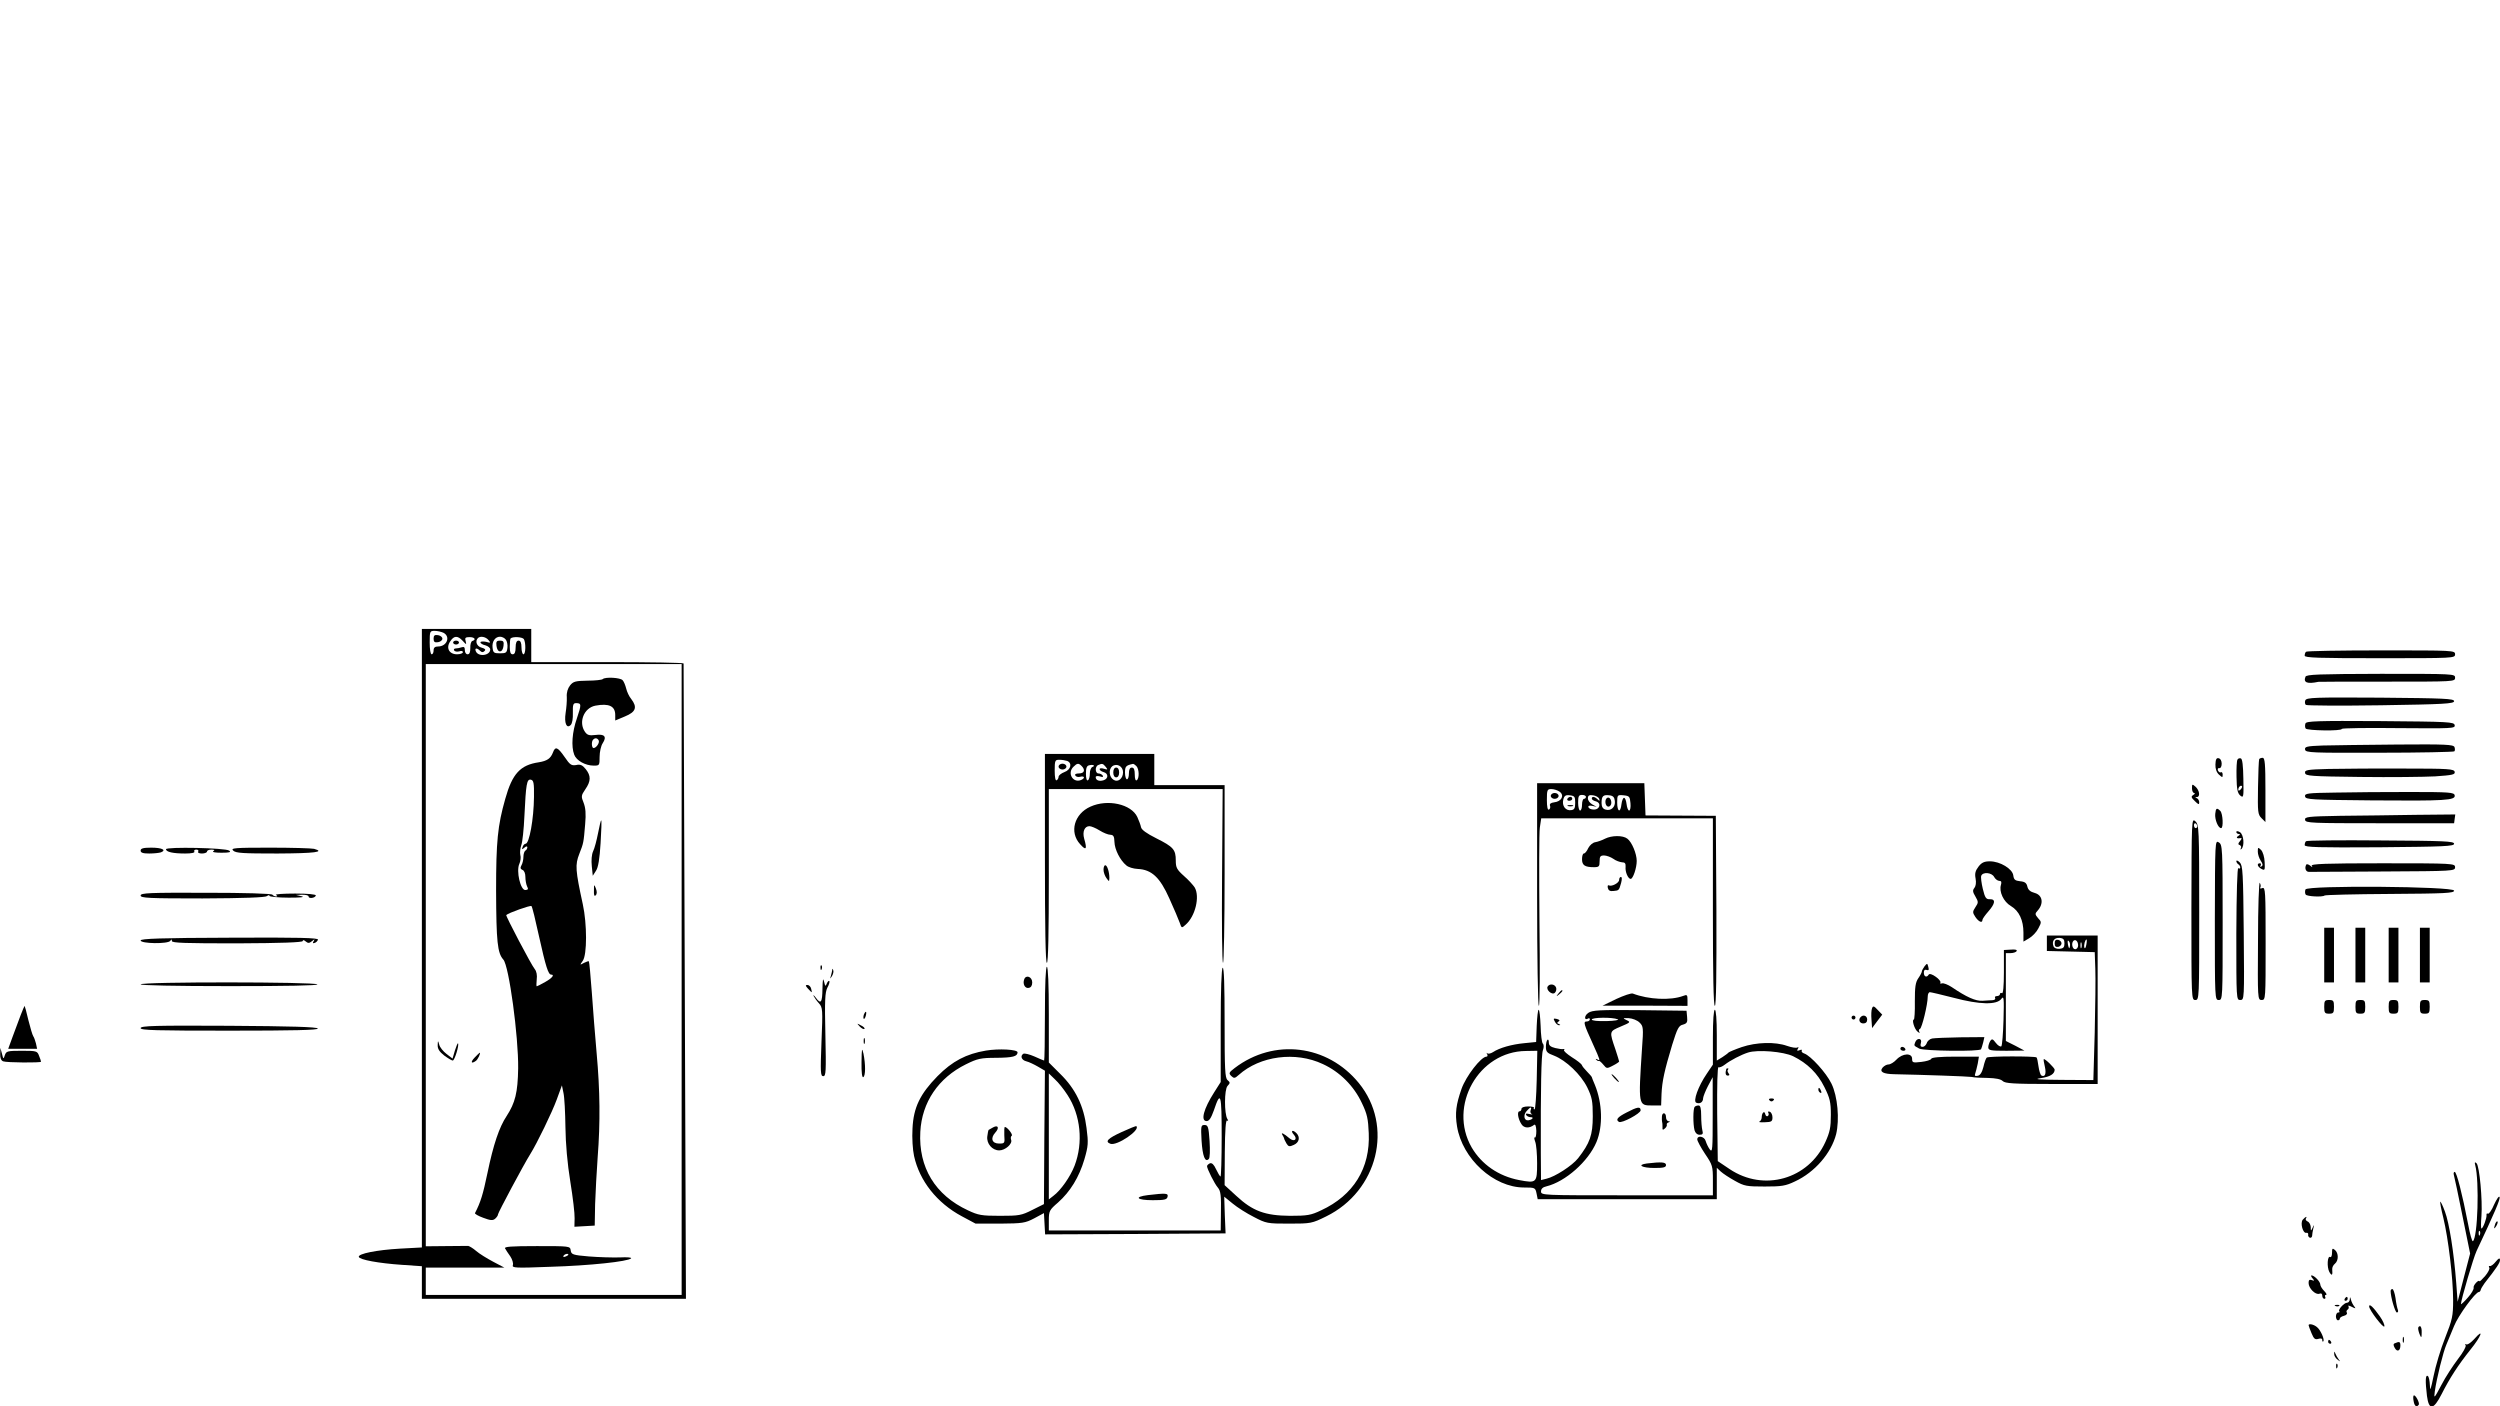 <?xml version="1.0" standalone="no"?>
<!DOCTYPE svg PUBLIC "-//W3C//DTD SVG 20010904//EN"
 "http://www.w3.org/TR/2001/REC-SVG-20010904/DTD/svg10.dtd">
<svg version="1.0" xmlns="http://www.w3.org/2000/svg"
 width="1280pt" height="720pt" viewBox="0 0 1280 720"
 preserveAspectRatio="xMidYMid meet">

<g transform="translate(0,720) scale(0.1,-0.1)"
fill="#000000" stroke="none">
<path d="M2160 2397 l0 -1584 -112 -6 c-121 -7 -214 -26 -211 -42 3 -15 103
-33 221 -41 l102 -7 0 -83 0 -84 676 0 676 0 -6 1623 c-3 892 -6 1625 -6 1630
0 4 -175 7 -390 7 l-390 0 0 85 0 85 -280 0 -280 0 0 -1583z m111 1563 c37
-20 17 -70 -28 -70 -16 0 -23 -6 -23 -20 0 -11 -4 -20 -10 -20 -6 0 -10 27
-10 60 0 58 1 60 26 60 14 0 34 -5 45 -10z m98 -41 c19 -21 20 -21 15 -1 -5
16 -1 20 20 20 26 0 36 -13 14 -20 -6 -2 -11 -18 -10 -36 0 -22 -4 -32 -14
-32 -8 0 -14 9 -14 21 0 15 -4 19 -16 15 -9 -3 -22 -6 -30 -6 -9 0 -12 -5 -9
-10 4 -6 15 -8 26 -5 11 4 19 2 19 -4 0 -6 -13 -11 -30 -11 -40 0 -58 32 -35
66 19 30 38 31 64 3z m132 4 c13 -15 11 -16 -13 -9 -16 3 -28 2 -28 -3 0 -5
11 -12 25 -15 14 -4 25 -13 25 -21 0 -32 -62 -40 -74 -9 -7 17 6 18 22 2 9 -9
15 -9 23 -1 7 7 3 12 -15 17 -25 6 -35 33 -19 49 12 12 40 7 54 -10z m88 3 c7
-8 11 -27 9 -43 -3 -25 -7 -28 -38 -28 -31 0 -35 3 -38 28 -4 32 13 57 38 57
10 0 23 -6 29 -14z m93 2 c11 -18 10 -78 -2 -78 -5 0 -10 16 -10 35 0 24 -5
35 -15 35 -10 0 -15 -11 -15 -35 0 -24 -5 -35 -15 -35 -11 0 -15 11 -15 38 0
21 2 41 4 43 11 11 60 8 68 -3z m808 -1743 l0 -1615 -655 0 -655 0 0 70 0 70
201 0 201 0 -57 30 c-32 17 -71 41 -87 55 -16 14 -35 25 -41 26 -7 0 -58 0
-114 -1 l-103 -1 0 1490 0 1491 655 0 655 0 0 -1615z"/>
<path d="M2220 3930 c0 -16 5 -21 23 -18 12 2 22 10 22 18 0 8 -10 16 -22 18
-18 3 -23 -2 -23 -18z"/>
<path d="M2320 3910 c0 -5 7 -10 15 -10 8 0 15 5 15 10 0 6 -7 10 -15 10 -8 0
-15 -4 -15 -10z"/>
<path d="M2542 3893 c2 -17 9 -28 18 -28 9 0 16 11 18 28 3 22 -1 27 -18 27
-17 0 -21 -5 -18 -27z"/>
<path d="M3086 3723 c-4 -4 -39 -8 -78 -8 -61 -1 -73 -4 -89 -24 -12 -15 -19
-37 -17 -60 1 -20 -2 -56 -6 -81 -8 -52 5 -83 26 -62 8 8 12 33 11 62 -1 42 2
50 16 50 28 0 29 -6 5 -77 -25 -72 -30 -145 -14 -187 11 -30 57 -56 100 -56
29 0 30 1 30 45 0 25 7 57 16 70 22 34 9 48 -37 42 -32 -4 -42 -1 -54 16 -34
49 -6 122 53 134 70 13 102 -2 102 -48 l0 -28 50 21 c56 23 64 47 32 89 -11
13 -22 37 -26 54 -4 16 -12 36 -18 42 -11 14 -90 18 -102 6z m-21 -313 c7 -12
-12 -40 -26 -40 -10 0 -12 34 -2 43 9 10 21 9 28 -3z"/>
<path d="M2831 3347 c-12 -31 -30 -43 -73 -50 -94 -14 -135 -58 -171 -187 -39
-137 -47 -218 -47 -469 1 -265 7 -320 37 -354 29 -31 78 -395 76 -557 -2 -124
-15 -176 -59 -244 -38 -57 -68 -146 -98 -291 -23 -110 -35 -150 -64 -206 -2
-4 17 -15 42 -24 37 -14 49 -15 61 -5 8 7 15 17 15 23 0 8 131 254 165 308 35
56 112 215 135 278 l27 74 8 -39 c5 -21 9 -100 10 -174 1 -86 10 -188 25 -280
13 -80 23 -164 22 -188 l-1 -43 52 3 52 3 2 110 c2 61 8 168 13 239 14 180 12
343 -5 531 -8 88 -19 230 -25 315 -6 85 -13 156 -15 158 -2 2 -13 -2 -25 -8
-22 -12 -22 -12 -6 11 22 31 22 188 0 289 -38 175 -40 202 -18 258 22 56 22
57 30 152 5 55 2 84 -8 110 -13 32 -13 37 9 69 29 42 29 69 2 103 -17 21 -28
26 -49 21 -24 -4 -32 1 -59 41 -36 52 -48 56 -60 23z m-97 -227 c-1 -113 -24
-240 -43 -240 -5 0 -12 -7 -15 -16 -5 -14 -4 -15 9 -4 9 8 15 8 15 2 0 -6 -4
-14 -10 -17 -5 -3 -10 -17 -10 -31 0 -14 -4 -34 -10 -44 -7 -13 -6 -19 5 -24
9 -3 15 -18 15 -36 0 -17 4 -39 9 -49 7 -13 5 -17 -9 -18 -25 -2 -48 97 -31
134 6 13 9 34 5 46 -3 13 0 35 5 50 6 15 13 82 16 149 8 165 12 190 33 186 14
-3 17 -16 16 -88z m26 -715 c34 -153 47 -195 62 -195 19 0 5 -18 -31 -38 -21
-12 -41 -22 -43 -22 -2 0 -2 16 0 35 3 22 -1 42 -10 53 -17 20 -150 273 -146
277 11 11 124 51 129 46 4 -3 21 -73 39 -156z"/>
<path d="M3062 2934 c-7 -36 -18 -78 -25 -92 -8 -17 -10 -47 -7 -77 l5 -49 16
25 c12 17 19 61 24 142 4 64 6 117 3 117 -2 0 -9 -30 -16 -66z"/>
<path d="M3041 2641 c-1 -24 2 -32 9 -25 7 7 7 19 1 35 -9 23 -10 22 -10 -10z"/>
<path d="M2241 1849 c-1 -19 9 -34 33 -53 19 -14 39 -26 44 -26 10 0 34 81 27
88 -2 2 -9 -15 -16 -37 l-12 -41 -31 24 c-17 13 -34 34 -37 47 -7 24 -7 24 -8
-2z"/>
<path d="M2430 1785 c-22 -23 -18 -34 6 -17 10 6 27 42 20 42 -1 0 -13 -11
-26 -25z"/>
<path d="M2586 808 c4 -7 16 -26 27 -41 10 -15 16 -35 13 -44 -6 -15 11 -16
191 -9 203 6 398 27 414 43 5 5 -19 7 -59 5 -37 -1 -107 1 -157 5 -83 7 -90
10 -93 31 -3 22 -5 22 -173 22 -133 0 -169 -3 -163 -12z m324 -32 c0 -2 -7 -7
-16 -10 -8 -3 -12 -2 -9 4 6 10 25 14 25 6z"/>
<path d="M11807 3863 c-4 -3 -7 -12 -7 -20 0 -11 71 -13 385 -13 378 0 385 0
385 20 0 20 -7 20 -378 20 -208 0 -382 -3 -385 -7z"/>
<path d="M11804 3735 c-12 -30 9 -38 66 -26 3 1 161 1 353 1 343 0 347 0 347
20 0 20 -4 20 -380 20 -318 -1 -382 -3 -386 -15z"/>
<path d="M11803 3614 c-3 -8 -2 -19 3 -23 5 -4 178 -5 384 -2 324 5 375 8 375
21 0 13 -50 15 -378 18 -336 2 -378 1 -384 -14z"/>
<path d="M11804 3496 c-3 -8 -3 -20 1 -26 7 -11 185 -14 185 -2 0 4 131 6 291
4 274 -2 290 -2 287 15 -3 17 -28 18 -381 21 -324 2 -378 0 -383 -12z"/>
<path d="M11892 3383 c-82 -3 -93 -6 -90 -21 3 -16 32 -17 381 -16 207 0 380
4 383 7 4 3 4 13 1 22 -6 13 -43 15 -294 13 -158 -1 -330 -4 -381 -5z"/>
<path d="M5350 2805 c0 -350 3 -535 10 -535 7 0 10 155 10 445 l0 445 445 0
445 0 -3 -445 c-2 -245 0 -445 5 -445 4 0 8 205 8 455 l0 455 -180 0 -180 0 0
80 0 80 -280 0 -280 0 0 -535z m114 499 c27 -11 19 -45 -14 -57 -16 -6 -30
-17 -30 -24 0 -6 -4 -15 -10 -18 -6 -4 -10 15 -10 49 0 53 2 56 24 56 13 0 31
-3 40 -6z m74 -26 c20 -20 14 -38 -14 -38 -15 0 -23 -4 -18 -11 3 -6 15 -9 25
-6 23 6 26 -8 3 -17 -41 -16 -71 36 -38 68 19 19 26 20 42 4z m55 -5 c-7 -3
-13 -18 -13 -33 0 -16 -4 -32 -10 -35 -6 -4 -10 10 -10 34 0 29 4 41 18 43 20
5 32 -3 15 -9z m68 1 c12 -15 11 -16 -9 -10 -12 4 -22 3 -22 -2 0 -5 9 -12 20
-15 26 -7 26 -34 0 -42 -22 -7 -40 0 -40 16 0 6 9 7 21 4 15 -5 19 -4 15 4 -4
6 -14 11 -22 11 -17 0 -19 36 -1 43 20 9 24 8 38 -9z m89 -28 c0 -32 -26 -53
-48 -39 -24 14 -27 54 -7 70 24 17 55 -1 55 -31z m68 32 c15 -15 16 -64 2 -73
-6 -4 -10 8 -10 29 0 25 -4 36 -15 36 -10 0 -15 -10 -15 -30 0 -16 -4 -30 -10
-30 -5 0 -10 15 -10 34 0 32 4 37 41 45 3 0 10 -4 17 -11z"/>
<path d="M5420 3275 c0 -8 9 -15 20 -15 11 0 20 7 20 15 0 8 -9 15 -20 15 -11
0 -20 -7 -20 -15z"/>
<path d="M5700 3245 c0 -16 6 -25 15 -25 9 0 15 9 15 25 0 16 -6 25 -15 25 -9
0 -15 -9 -15 -25z"/>
<path d="M11343 3286 c-1 -22 6 -41 18 -52 18 -16 19 -16 19 0 0 9 -4 15 -9
12 -5 -3 -11 1 -15 9 -3 8 0 14 7 12 7 -1 12 9 12 23 0 14 -6 26 -16 28 -11 2
-15 -6 -16 -32z"/>
<path d="M11456 3311 c-4 -5 -6 -46 -5 -89 1 -62 5 -83 19 -95 17 -14 18 -9
16 86 -1 66 -5 102 -13 104 -6 2 -14 0 -17 -6z m16 -153 c-7 -7 -12 -8 -12 -2
0 14 12 26 19 19 2 -3 -1 -11 -7 -17z"/>
<path d="M11567 3313 c-2 -5 -5 -70 -6 -145 -2 -126 -1 -138 18 -157 l20 -20
0 164 c0 134 -3 165 -14 165 -8 0 -16 -3 -18 -7z"/>
<path d="M11922 3263 c-110 -3 -123 -5 -120 -21 3 -15 28 -17 283 -20 154 -2
326 0 383 3 88 6 103 9 100 23 -3 15 -30 17 -263 17 -143 1 -315 -1 -383 -2z"/>
<path d="M7870 2620 c0 -322 4 -570 9 -570 5 0 6 186 3 433 -2 239 -2 455 2
480 l7 47 440 0 439 0 0 -480 c0 -316 3 -480 10 -480 7 0 9 164 8 487 l-3 486
-180 1 -180 1 -3 83 -3 82 -274 0 -275 0 0 -570z m116 526 c25 -19 9 -50 -29
-54 -17 -2 -24 -8 -21 -17 3 -7 1 -16 -5 -20 -7 -4 -11 13 -11 49 0 52 2 56
23 56 13 0 32 -6 43 -14z m79 -56 c0 -28 -4 -36 -21 -38 -28 -4 -48 22 -40 54
5 20 12 25 34 22 24 -3 27 -7 27 -38z m55 30 c0 -5 -4 -10 -10 -10 -5 0 -10
-13 -10 -30 0 -16 -4 -30 -10 -30 -5 0 -10 18 -10 40 0 33 3 40 20 40 11 0 20
-4 20 -10z m68 -10 c4 -12 2 -13 -9 -2 -15 14 -29 16 -29 3 0 -5 9 -11 21 -14
29 -8 21 -42 -10 -42 -14 0 -26 5 -28 12 -3 7 4 10 19 7 l23 -5 -22 12 c-13 7
-23 21 -23 31 0 15 6 19 27 16 14 -2 28 -10 31 -18z m80 -11 c4 -31 -20 -53
-48 -44 -14 4 -20 15 -20 34 0 35 8 43 40 39 19 -2 26 -10 28 -29z m80 -11 c2
-21 -1 -38 -7 -38 -5 0 -11 15 -13 33 -2 17 -7 32 -13 32 -5 0 -11 -15 -13
-32 -5 -47 -22 -41 -22 8 0 39 1 40 33 37 29 -3 32 -6 35 -40z"/>
<path d="M7940 3125 c0 -8 9 -15 20 -15 11 0 20 7 20 15 0 8 -9 15 -20 15 -11
0 -20 -7 -20 -15z"/>
<path d="M8025 3110 c-3 -5 1 -10 9 -10 9 0 16 5 16 10 0 6 -4 10 -9 10 -6 0
-13 -4 -16 -10z"/>
<path d="M8028 3073 c6 -2 18 -2 25 0 6 3 1 5 -13 5 -14 0 -19 -2 -12 -5z"/>
<path d="M8226 3113 c-12 -12 -6 -43 9 -43 8 0 15 9 15 19 0 21 -13 34 -24 24z"/>
<path d="M11223 3164 c0 -13 5 -24 11 -24 6 0 4 -5 -4 -10 -13 -8 -12 -13 8
-32 18 -18 22 -19 22 -6 0 9 -6 19 -12 21 -10 4 -10 6 0 6 18 1 14 34 -7 53
-17 15 -18 14 -18 -8z"/>
<path d="M11957 3142 c-144 -2 -158 -4 -155 -20 3 -16 31 -17 343 -20 375 -3
428 0 423 26 -3 15 -26 17 -228 17 -124 0 -296 -1 -383 -3z"/>
<path d="M5583 3070 c-83 -37 -109 -131 -53 -192 31 -35 37 -27 21 28 -10 36
2 64 27 64 9 0 33 -10 52 -22 19 -12 44 -22 55 -22 16 -1 20 -8 21 -37 1 -38
29 -94 61 -120 10 -9 36 -17 58 -18 71 -3 114 -43 162 -151 24 -52 47 -108 53
-124 10 -29 10 -29 31 -10 49 43 73 143 46 190 -7 11 -31 38 -54 58 -38 34
-43 44 -43 80 0 56 -12 70 -100 114 -50 25 -76 44 -78 57 -2 11 -11 34 -19 52
-31 66 -152 93 -240 53z"/>
<path d="M11342 3033 c-3 -29 15 -73 30 -73 13 0 9 75 -4 88 -18 18 -23 15
-26 -15z"/>
<path d="M11982 3023 c-167 -3 -183 -5 -180 -21 3 -16 31 -17 383 -17 l380 0
3 23 3 22 -203 -2 c-112 -2 -285 -4 -386 -5z"/>
<path d="M11220 2546 c0 -461 0 -466 20 -466 20 0 20 5 20 448 0 433 -1 450
-20 467 -19 17 -19 14 -20 -449z m30 423 c0 -5 -4 -9 -8 -9 -5 0 -9 7 -9 15 0
8 4 12 9 9 4 -3 8 -9 8 -15z"/>
<path d="M11450 2940 c0 -5 6 -10 13 -10 8 0 7 -4 -3 -10 -14 -9 -7 -15 14
-11 5 1 3 -6 -5 -15 -11 -13 -11 -18 -1 -21 6 -3 9 -10 5 -16 -3 -7 -2 -8 3
-4 17 16 12 73 -7 86 -12 7 -19 7 -19 1z"/>
<path d="M8218 2906 c-15 -8 -38 -16 -50 -18 -13 -2 -28 -15 -36 -30 -7 -16
-17 -28 -23 -28 -5 0 -9 -13 -9 -29 0 -31 14 -41 61 -41 26 0 29 4 29 30 0 25
4 30 23 30 12 0 34 -8 47 -17 13 -10 34 -17 45 -18 15 0 19 -6 18 -23 -3 -26
13 -62 26 -62 12 0 31 56 31 92 0 37 -25 97 -48 114 -23 18 -80 17 -114 0z"/>
<path d="M11340 2490 c0 -405 0 -410 20 -410 20 0 20 5 20 398 0 384 -1 398
-20 409 -19 12 -19 7 -20 -397z"/>
<path d="M11807 2893 c-4 -3 -7 -12 -7 -20 0 -11 67 -13 383 -11 332 3 382 5
382 18 0 13 -50 15 -376 17 -207 2 -379 0 -382 -4z"/>
<path d="M720 2845 c0 -11 12 -15 44 -15 24 0 51 3 60 6 30 12 5 24 -50 24
-41 0 -54 -4 -54 -15z"/>
<path d="M850 2852 c0 -14 36 -22 98 -22 33 0 51 4 47 10 -3 6 1 10 10 10 9 0
13 -4 10 -10 -4 -6 5 -10 19 -10 14 0 26 5 26 10 0 6 10 10 23 10 15 0 18 -3
9 -8 -7 -5 10 -8 42 -8 42 0 51 3 39 11 -18 14 -323 20 -323 7z"/>
<path d="M1194 2845 c13 -13 49 -15 226 -15 193 1 246 8 188 24 -13 3 -114 6
-226 6 -183 0 -202 -2 -188 -15z"/>
<path d="M11560 2839 c0 -13 7 -34 15 -46 11 -16 12 -24 4 -29 -8 -4 -9 -3 -5
4 4 7 2 12 -3 12 -18 0 -13 -18 8 -29 17 -9 18 -6 16 35 -1 26 -9 52 -18 62
-16 15 -17 15 -17 -9z"/>
<path d="M11450 2791 c0 -5 5 -13 10 -16 6 -3 10 -11 10 -16 0 -6 -4 -8 -10
-4 -5 3 -9 -122 -10 -335 0 -337 0 -340 20 -340 21 0 21 2 18 343 -3 311 -5
345 -20 361 -10 10 -18 13 -18 7z"/>
<path d="M10130 2763 c-16 -21 -20 -35 -15 -61 4 -21 1 -39 -6 -48 -10 -12 -9
-21 5 -44 16 -28 16 -31 0 -55 -15 -23 -15 -27 0 -50 17 -25 36 -33 36 -15 0
5 14 25 30 43 36 41 39 64 8 63 -19 -1 -25 7 -36 53 -7 29 -11 60 -8 67 8 21
54 17 66 -6 6 -11 18 -20 26 -20 11 0 13 -6 9 -20 -11 -35 13 -87 51 -109 42
-25 64 -73 64 -136 l0 -46 29 17 c17 10 38 32 47 50 17 32 17 34 -1 53 -16 19
-17 23 -2 39 32 36 25 79 -15 90 -23 6 -34 16 -38 33 -4 18 -13 25 -37 27 -26
3 -32 8 -35 30 -4 33 -67 72 -120 72 -28 0 -42 -6 -58 -27z"/>
<path d="M11808 2773 c-10 -18 -2 -38 15 -37 9 0 181 1 382 2 357 2 365 2 365
22 0 19 -8 20 -371 20 -292 0 -369 -3 -363 -13 6 -9 4 -9 -8 1 -9 7 -18 9 -20
5z"/>
<path d="M5650 2747 c0 -13 7 -32 15 -43 14 -19 14 -19 15 1 0 30 -11 65 -21
65 -5 0 -9 -10 -9 -23z"/>
<path d="M8290 2695 c0 -16 -39 -36 -53 -28 -5 3 -7 -3 -5 -13 3 -13 11 -18
28 -16 29 3 29 2 40 41 5 19 5 31 -1 31 -5 0 -9 -7 -9 -15z"/>
<path d="M11561 2387 c-2 -303 -2 -307 19 -307 20 0 20 5 20 290 0 266 -1 289
-17 283 -9 -4 -14 -2 -10 3 3 6 2 16 -3 24 -4 7 -9 -124 -9 -293z"/>
<path d="M11804 2646 c-3 -8 -3 -20 1 -26 6 -10 87 -14 97 -5 3 3 153 7 334 8
285 2 329 4 329 17 0 22 -753 28 -761 6z"/>
<path d="M720 2615 c0 -13 40 -15 317 -15 211 1 321 5 330 12 7 6 13 6 13 1 0
-4 44 -9 98 -9 58 0 85 2 67 7 l-30 7 33 1 c17 0 32 -3 32 -9 0 -13 34 -8 37
5 2 6 -40 10 -106 10 -60 0 -104 -3 -98 -7 9 -6 9 -8 0 -8 -6 0 -14 4 -18 9
-3 6 -144 10 -340 10 -293 1 -335 -1 -335 -14z"/>
<path d="M11900 2310 l0 -140 25 0 25 0 0 140 0 140 -25 0 -25 0 0 -140z"/>
<path d="M12060 2310 l0 -140 25 0 25 0 0 140 0 140 -25 0 -25 0 0 -140z"/>
<path d="M12230 2310 l0 -140 25 0 25 0 0 140 0 140 -25 0 -25 0 0 -140z"/>
<path d="M12390 2310 l0 -140 25 0 25 0 0 140 0 140 -25 0 -25 0 0 -140z"/>
<path d="M10480 2370 l0 -39 123 -3 122 -3 3 -85 c2 -47 0 -194 -3 -327 l-7
-243 -162 1 c-120 1 -147 3 -107 9 48 7 70 21 71 43 0 9 -51 59 -56 54 -2 -1
1 -19 6 -40 8 -36 0 -54 -19 -43 -4 3 -11 24 -14 47 -3 22 -7 43 -10 45 -7 7
-248 7 -255 -1 -4 -3 -12 -25 -17 -48 -7 -28 -17 -43 -29 -45 -14 -3 -17 0
-13 11 3 9 9 32 13 51 l6 36 -120 0 c-79 0 -122 -4 -124 -11 -2 -6 -25 -13
-51 -16 -43 -5 -47 -4 -47 16 0 31 -49 29 -80 -4 -13 -14 -31 -25 -41 -25 -9
0 -22 -7 -30 -16 -18 -22 3 -33 61 -34 144 -3 378 -11 395 -14 11 -3 48 -5 82
-5 41 -1 67 -6 77 -16 12 -12 54 -15 250 -15 l236 0 0 380 0 380 -130 0 -130
0 0 -40z m90 0 c0 -20 -5 -26 -25 -28 -15 -1 -28 4 -31 13 -10 26 4 45 31 43
20 -2 25 -8 25 -28z m28 -16 c-3 -14 -5 -12 -10 9 -3 19 -2 25 4 19 6 -6 8
-18 6 -28z m42 5 c0 -10 -7 -19 -15 -19 -15 0 -21 31 -9 43 11 10 24 -3 24
-24z m42 4 c-3 -16 -7 -22 -10 -15 -4 13 4 42 11 42 2 0 2 -12 -1 -27z m-25
-15 c-3 -7 -5 -2 -5 12 0 14 2 19 5 13 2 -7 2 -19 0 -25z"/>
<path d="M10520 2370 c0 -15 5 -20 18 -18 9 2 17 10 17 18 0 8 -8 16 -17 18
-13 2 -18 -3 -18 -18z"/>
<path d="M720 2385 c0 -17 141 -19 152 -2 6 9 8 9 8 -1 0 -10 69 -12 335 -12
226 1 335 5 335 12 0 6 6 6 15 -2 12 -10 18 -10 32 1 14 12 16 12 9 0 -6 -9
-5 -12 4 -9 8 2 16 10 18 17 3 9 -93 12 -452 10 -349 -1 -456 -5 -456 -14z"/>
<path d="M10260 2222 c0 -73 -4 -111 -10 -107 -5 3 -10 1 -10 -4 0 -6 -7 -11
-16 -11 -8 0 -12 -4 -9 -10 3 -5 -2 -10 -12 -11 -10 0 -34 -2 -53 -3 -35 -2
-82 19 -157 70 -20 13 -43 22 -50 19 -8 -2 -12 -1 -8 4 3 5 -8 19 -24 30 -18
13 -32 17 -36 11 -10 -17 -25 -11 -25 10 0 13 5 17 14 14 11 -4 13 0 9 15 -5
20 -6 20 -19 4 -7 -10 -14 -22 -14 -26 0 -5 -8 -21 -18 -35 -15 -22 -18 -45
-18 -119 1 -51 -2 -93 -5 -93 -12 0 3 -50 19 -62 10 -8 13 -9 9 -1 -4 6 -3 13
3 15 10 3 40 125 40 166 0 12 5 22 11 22 5 0 61 -13 123 -29 132 -35 220 -37
243 -5 13 17 14 4 11 -108 -2 -69 -7 -130 -11 -135 -5 -4 -17 3 -28 17 -16 21
-20 23 -29 10 -5 -8 -10 -23 -10 -32 0 -16 11 -18 93 -18 l92 1 -47 25 -48 24
0 225 0 225 24 0 c14 0 28 5 31 10 4 7 -6 10 -29 8 l-36 -2 0 -114z"/>
<path d="M4201 2244 c0 -11 3 -14 6 -6 3 7 2 16 -1 19 -3 4 -6 -2 -5 -13z"/>
<path d="M5350 2010 c0 -132 -2 -240 -4 -240 -2 0 -24 9 -50 21 -25 11 -51 17
-56 14 -18 -11 -10 -33 15 -39 13 -3 40 -16 59 -27 l36 -21 -3 -341 -2 -342
-60 -30 c-55 -28 -68 -30 -165 -30 -94 0 -111 3 -164 28 -168 78 -254 220
-244 402 8 151 92 276 234 346 59 29 75 33 157 33 83 1 106 7 107 28 0 15 -96
20 -162 9 -101 -17 -172 -54 -248 -131 -89 -91 -123 -160 -128 -268 -3 -48 1
-109 8 -141 28 -127 117 -240 244 -308 l71 -38 125 0 c116 1 129 3 175 27 l50
27 3 -55 3 -54 462 2 462 3 -4 94 -3 94 43 -35 c24 -20 73 -51 109 -69 63 -33
69 -34 180 -34 112 0 117 1 190 37 265 130 347 463 167 683 -161 197 -434 230
-635 77 -30 -23 -32 -27 -18 -41 14 -13 18 -13 38 5 109 98 291 122 431 56 87
-40 159 -112 200 -200 27 -56 32 -81 35 -154 8 -179 -78 -318 -244 -395 -52
-25 -71 -28 -159 -28 -128 1 -191 24 -275 102 l-60 55 1 169 c1 115 5 167 12
162 6 -4 7 -1 1 8 -16 26 -16 151 1 169 14 15 14 18 0 30 -13 11 -15 54 -15
297 0 187 -3 282 -10 278 -6 -4 -10 -113 -10 -295 l0 -290 -33 -52 c-55 -86
-71 -148 -39 -148 13 0 23 16 37 55 35 104 40 87 40 -135 0 -114 -3 -206 -6
-204 -4 2 -14 19 -23 38 -11 24 -21 33 -31 30 -8 -4 -15 -10 -15 -15 0 -13 39
-91 55 -109 15 -18 18 -38 16 -142 l-1 -78 -440 0 -440 0 0 51 c0 49 3 54 47
92 63 56 108 130 135 221 20 69 21 84 11 161 -14 112 -56 200 -135 277 l-58
58 0 245 c0 157 -4 245 -10 245 -6 0 -10 -87 -10 -240z m116 -417 c67 -103 81
-243 36 -361 -22 -57 -71 -127 -109 -155 l-23 -18 0 322 0 323 31 -30 c18 -16
47 -53 65 -81z"/>
<path d="M4261 2233 c-1 -6 -4 -20 -7 -30 -5 -17 -5 -17 6 0 6 10 9 23 6 30
-3 9 -5 9 -5 0z"/>
<path d="M4211 2138 c-1 -72 -8 -82 -35 -45 -9 12 -14 15 -10 7 4 -8 16 -25
27 -37 19 -21 20 -31 13 -198 -6 -156 -5 -175 9 -175 14 0 15 23 11 212 -4
176 -2 216 10 241 9 16 13 31 10 34 -3 3 -9 -3 -13 -13 -6 -16 -8 -15 -14 11
-5 21 -7 10 -8 -37z"/>
<path d="M5244 2186 c-9 -24 4 -48 23 -44 12 2 18 12 18 28 0 29 -32 41 -41
16z"/>
<path d="M720 2160 c0 -5 174 -9 455 -9 295 0 454 3 450 9 -8 13 -905 14 -905
0z"/>
<path d="M4137 2138 c9 -10 17 -18 19 -18 1 0 0 8 -3 18 -2 10 -11 19 -19 19
-11 0 -11 -4 3 -19z"/>
<path d="M7924 2149 c-10 -17 23 -46 37 -32 7 7 9 19 6 27 -7 18 -33 21 -43 5z"/>
<path d="M7979 2113 c-13 -16 -12 -17 4 -4 16 13 21 21 13 21 -2 0 -10 -8 -17
-17z"/>
<path d="M8275 2085 l-70 -34 218 0 217 -1 0 30 c0 26 -2 29 -22 21 -64 -24
-177 -19 -258 12 -8 3 -46 -10 -85 -28z"/>
<path d="M11900 2045 c0 -31 3 -35 25 -35 22 0 25 4 25 35 0 31 -3 35 -25 35
-22 0 -25 -4 -25 -35z"/>
<path d="M12060 2045 c0 -31 3 -35 25 -35 22 0 25 4 25 35 0 31 -3 35 -25 35
-22 0 -25 -4 -25 -35z"/>
<path d="M12230 2045 c0 -31 3 -35 25 -35 22 0 25 4 25 35 0 31 -3 35 -25 35
-22 0 -25 -4 -25 -35z"/>
<path d="M12390 2045 c0 -31 3 -35 25 -35 22 0 25 4 25 35 0 31 -3 35 -25 35
-22 0 -25 -4 -25 -35z"/>
<path d="M106 2003 c-10 -27 -28 -76 -41 -110 l-23 -63 74 0 74 0 -6 28 c-4
15 -10 32 -14 37 -4 6 -15 43 -25 83 -9 39 -18 72 -19 72 -1 0 -10 -21 -20
-47z"/>
<path d="M9585 2038 c-4 -9 -5 -35 -3 -59 l3 -43 26 35 26 34 -23 24 c-19 21
-24 22 -29 9z"/>
<path d="M7868 1948 l-3 -83 -60 -6 c-65 -6 -128 -24 -161 -46 -11 -7 -24 -10
-29 -6 -4 5 -5 2 -1 -4 4 -7 2 -13 -3 -13 -28 0 -105 -100 -128 -165 -28 -80
-34 -124 -23 -192 27 -166 188 -313 343 -313 56 0 58 -1 64 -30 l6 -30 458 0
459 0 0 80 0 81 20 -19 c12 -11 44 -32 73 -48 48 -27 60 -29 152 -29 87 0 107
3 155 26 102 47 186 145 211 242 18 75 8 194 -24 259 -27 56 -107 143 -139
154 -10 3 -16 10 -13 15 3 5 -2 6 -11 2 -13 -5 -15 -3 -9 7 5 8 4 11 -2 7 -6
-4 -30 0 -53 8 -61 22 -158 19 -232 -6 -35 -12 -65 -25 -68 -28 -3 -4 -17 -14
-32 -24 l-28 -17 0 130 c0 80 -4 130 -10 130 -6 0 -10 -54 -10 -141 l0 -140
-31 -46 c-44 -64 -72 -142 -54 -149 19 -8 35 3 35 24 1 9 12 37 25 62 l24 45
0 -195 c0 -176 -1 -193 -15 -175 -8 11 -17 30 -21 43 -6 24 -43 31 -43 8 0 -7
18 -41 40 -74 38 -56 40 -63 40 -136 l0 -76 -440 0 c-432 0 -440 0 -440 20 0
13 9 22 28 26 97 24 214 127 256 227 34 82 30 199 -8 292 -9 20 -15 37 -16 40
0 2 -11 15 -24 28 -13 13 -25 28 -27 34 -2 6 -25 24 -51 40 -26 17 -44 33 -40
37 4 4 2 6 -3 5 -6 -2 -25 1 -42 5 -24 6 -33 13 -33 28 0 12 -3 18 -7 14 -5
-4 -8 -21 -8 -36 0 -25 6 -32 42 -45 61 -24 137 -96 170 -163 24 -50 28 -69
28 -147 0 -97 -15 -138 -75 -215 -30 -38 -118 -95 -162 -105 l-28 -7 -1 138
c-1 328 2 506 11 528 5 14 5 27 -1 33 -5 5 -10 46 -11 91 -2 45 -6 82 -10 82
-4 0 -8 -37 -10 -82z m0 -278 c-2 -82 -7 -150 -11 -150 -5 0 -6 4 -3 8 2 4
-11 7 -30 7 -20 0 -34 -5 -34 -12 0 -7 -5 -13 -10 -13 -14 0 -8 -39 10 -66 13
-21 41 -22 65 -3 6 4 10 -7 11 -31 0 -22 -3 -37 -8 -34 -4 3 -3 -7 2 -21 6
-15 10 -64 10 -111 0 -100 -3 -103 -92 -86 -105 20 -192 80 -243 167 -122 212
35 492 278 494 l58 1 -3 -150z m1313 122 c73 -36 125 -87 160 -158 28 -56 33
-77 33 -142 0 -64 -5 -88 -28 -139 -87 -191 -315 -256 -490 -139 l-61 41 -3
243 c-1 143 1 241 7 238 5 -3 19 3 32 13 28 22 84 51 119 62 49 16 182 5 231
-19z m-1344 -276 c-3 -8 -1 -17 6 -20 7 -3 1 -3 -12 0 -16 4 -21 3 -17 -5 4
-6 14 -11 23 -11 19 0 9 -13 -12 -16 -22 -3 -27 27 -9 47 20 23 28 24 21 5z"/>
<path d="M8839 1728 c-7 -23 -4 -35 7 -35 9 0 11 4 4 12 -5 7 -7 15 -3 18 3 4
3 7 0 7 -4 0 -7 -1 -8 -2z"/>
<path d="M9310 1621 c0 -6 4 -13 10 -16 6 -3 7 1 4 9 -7 18 -14 21 -14 7z"/>
<path d="M9060 1566 c7 -7 13 -7 20 0 6 6 3 10 -10 10 -13 0 -16 -4 -10 -10z"/>
<path d="M9028 1504 c-5 -4 -8 -15 -8 -25 0 -9 -6 -19 -12 -22 -7 -2 5 -4 27
-3 35 1 40 4 40 25 0 13 -6 26 -14 29 -8 3 -11 0 -7 -6 3 -6 2 -13 -3 -16 -5
-4 -11 1 -13 10 -2 9 -6 12 -10 8z"/>
<path d="M8132 2014 c-21 -14 -22 -41 -1 -29 5 4 9 1 9 -4 0 -6 -7 -11 -16
-11 -19 0 -15 -13 32 -116 38 -84 39 -88 22 -78 -8 4 -10 3 -5 -2 5 -5 11 -8
13 -6 3 2 13 -7 23 -19 17 -21 18 -21 49 -5 18 9 32 19 32 21 0 3 -9 31 -19
62 -32 93 -32 92 27 117 50 21 52 23 30 33 -21 10 -20 11 11 10 19 -1 44 -11
55 -22 20 -19 21 -27 13 -135 -19 -291 -19 -290 52 -290 l46 0 2 58 c3 67 15
121 55 254 26 83 33 97 55 102 20 6 24 12 21 39 l-3 32 -240 3 c-206 2 -243 0
-263 -14z m151 -33 c10 -3 -15 -8 -58 -9 -45 -1 -75 2 -75 8 0 11 105 13 133
1z"/>
<path d="M4423 2005 c-3 -9 -3 -18 -1 -21 3 -3 8 4 11 16 6 23 -1 27 -10 5z"/>
<path d="M9480 1990 c0 -5 5 -10 10 -10 6 0 10 5 10 10 0 6 -4 10 -10 10 -5 0
-10 -4 -10 -10z"/>
<path d="M9527 1993 c-14 -13 -6 -33 13 -33 13 0 20 7 20 20 0 19 -20 27 -33
13z"/>
<path d="M7961 1969 c5 -10 15 -19 22 -18 8 0 7 2 -2 6 -10 4 -10 7 -1 13 8 5
5 9 -9 13 -18 4 -19 2 -10 -14z"/>
<path d="M4402 1944 c10 -10 20 -15 24 -12 3 4 -5 12 -18 18 -22 12 -22 12 -6
-6z"/>
<path d="M720 1936 c0 -11 76 -13 455 -13 327 0 455 3 452 11 -3 8 -138 12
-455 14 -378 2 -452 0 -452 -12z"/>
<path d="M4422 1870 c0 -14 2 -19 5 -12 2 6 2 18 0 25 -3 6 -5 1 -5 -13z"/>
<path d="M9893 1883 c-12 -2 -25 -13 -28 -24 -4 -10 -13 -19 -21 -19 -11 0
-13 6 -9 20 8 25 -20 28 -29 4 -7 -19 -8 -17 21 -33 24 -12 309 -16 316 -3 2
4 7 19 11 35 l6 27 -122 -1 c-68 -1 -133 -4 -145 -6z"/>
<path d="M4411 1762 c-1 -53 3 -81 9 -77 12 7 12 64 1 120 -8 34 -9 28 -10
-43z"/>
<path d="M9730 1830 c0 -5 7 -10 16 -10 8 0 12 5 9 10 -3 6 -10 10 -16 10 -5
0 -9 -4 -9 -10z"/>
<path d="M1 1804 c-1 -21 5 -34 15 -38 18 -7 194 -8 194 -2 0 3 -4 16 -10 30
-9 25 -13 26 -89 26 -73 0 -79 -2 -86 -22 -7 -22 -8 -22 -15 7 l-8 30 -1 -31z"/>
<path d="M8265 1680 c10 -11 20 -20 23 -20 3 0 -3 9 -13 20 -10 11 -20 20 -23
20 -3 0 3 -9 13 -20z"/>
<path d="M8677 1533 c-9 -8 -9 -90 -1 -120 4 -14 14 -23 26 -23 16 0 19 5 14
23 -3 12 -6 46 -6 75 0 37 -4 52 -13 52 -8 0 -17 -3 -20 -7z"/>
<path d="M8328 1504 c-47 -24 -57 -37 -39 -48 14 -9 111 43 111 59 0 21 -17
18 -72 -11z"/>
<path d="M8509 1483 c-1 -10 0 -22 1 -28 2 -5 2 -18 2 -27 -1 -14 2 -15 13 -5
7 6 11 15 9 19 -2 3 2 9 8 11 10 4 10 6 1 6 -7 1 -13 10 -13 21 0 25 -20 27
-21 3z"/>
<path d="M5085 1428 c-11 -6 -21 -12 -23 -13 -2 -2 -5 -16 -7 -33 -5 -37 25
-72 61 -72 31 0 69 34 61 54 -3 9 -2 18 3 21 8 5 -23 45 -35 45 -3 0 -4 -19
-3 -42 3 -42 2 -43 -27 -43 -36 0 -45 27 -20 55 23 25 16 42 -10 28z"/>
<path d="M5743 1404 c-72 -33 -87 -49 -58 -60 33 -13 156 71 133 90 -1 2 -36
-12 -75 -30z"/>
<path d="M6152 1360 c5 -79 18 -114 37 -94 6 5 7 45 4 92 -5 73 -8 82 -26 82
-18 0 -19 -5 -15 -80z"/>
<path d="M6624 1391 c22 -24 3 -40 -22 -19 -29 25 -46 33 -36 17 5 -8 9 -16 9
-19 0 -3 6 -14 12 -25 10 -16 15 -17 37 -7 28 12 34 40 14 60 -20 20 -32 13
-14 -7z"/>
<path d="M8432 1243 c-53 -7 -26 -23 39 -23 46 0 59 3 59 15 0 15 -23 17 -98
8z"/>
<path d="M12673 1235 c22 -82 13 -374 -12 -390 -4 -2 -15 36 -24 86 -30 155
-59 269 -69 269 -5 0 -7 -8 -4 -17 3 -10 23 -104 44 -209 l39 -192 -32 -123
-32 -124 -7 95 c-12 157 -36 309 -58 367 -11 30 -22 53 -24 50 -2 -2 5 -39 16
-83 25 -103 50 -309 50 -421 0 -81 -4 -99 -41 -193 -23 -57 -49 -145 -59 -195
-15 -72 -18 -81 -19 -48 -1 23 -5 45 -11 48 -12 7 -13 -26 -4 -102 10 -76 34
-72 75 9 42 83 85 149 147 227 56 69 73 115 21 56 -17 -19 -36 -32 -42 -28 -6
3 -7 1 -3 -5 4 -6 -14 -38 -39 -70 -25 -33 -64 -92 -85 -133 -37 -70 -39 -72
-34 -34 10 70 43 203 60 242 9 21 26 63 39 94 21 53 109 174 127 174 4 0 8 5
9 10 1 6 10 21 20 35 63 80 79 105 79 119 -1 12 -6 10 -22 -9 -11 -14 -25 -24
-30 -22 -5 1 -7 -2 -3 -8 4 -6 -6 -25 -21 -43 -15 -17 -28 -30 -29 -27 -4 11
-34 -22 -30 -33 2 -7 -11 -30 -30 -51 -19 -22 -35 -36 -35 -33 0 21 64 238 80
272 92 195 122 265 118 276 -3 8 -15 -10 -28 -38 -12 -29 -27 -50 -32 -47 -5
3 -8 0 -7 -7 2 -15 -18 -69 -26 -69 -3 0 -3 29 0 64 6 82 -10 255 -25 270 -9
8 -11 6 -7 -9z m24 -357 c-3 -8 -6 -5 -6 6 -1 11 2 17 5 13 3 -3 4 -12 1 -19z"/>
<path d="M5877 1081 c-73 -9 -57 -26 25 -26 61 0 73 3 76 18 4 18 -8 19 -101
8z"/>
<path d="M11790 955 c-14 -17 1 -72 19 -67 6 1 10 -3 9 -9 -2 -6 2 -13 8 -16
6 -2 11 2 12 9 0 7 3 24 6 38 6 21 5 22 -3 5 -9 -19 -10 -19 -10 3 -1 12 -8
25 -16 28 -8 4 -12 10 -9 15 9 14 -2 10 -16 -6z"/>
<path d="M12776 935 c-9 -26 -7 -32 5 -12 6 10 9 21 6 23 -2 3 -7 -2 -11 -11z"/>
<path d="M11940 786 c0 -15 -4 -25 -9 -22 -15 9 -18 -51 -5 -76 13 -23 18 -18
15 13 -1 9 5 22 14 29 19 16 19 54 0 70 -13 11 -15 8 -15 -14z"/>
<path d="M11840 655 c11 -13 10 -14 -4 -9 -12 4 -16 0 -16 -15 0 -27 35 -62
55 -55 10 4 15 0 15 -10 0 -9 5 -16 11 -16 5 0 7 5 4 10 -3 6 -1 10 4 10 6 0
2 9 -9 20 -11 11 -20 26 -20 33 0 15 -31 47 -45 47 -4 0 -2 -7 5 -15z"/>
<path d="M12240 590 c0 -30 23 -110 32 -110 6 0 8 6 5 14 -3 7 -9 34 -12 60
-4 25 -11 46 -16 46 -5 0 -9 -4 -9 -10z"/>
<path d="M12005 550 c-3 -5 -1 -10 4 -10 6 0 11 5 11 10 0 6 -2 10 -4 10 -3 0
-8 -4 -11 -10z"/>
<path d="M12031 548 c0 -10 -7 -18 -14 -18 -15 0 -48 -36 -40 -44 4 -3 1 -6
-5 -6 -7 0 -12 -9 -12 -20 0 -11 5 -20 10 -20 6 0 10 4 10 9 0 5 9 11 21 14
12 3 18 10 15 16 -4 5 -2 12 4 16 6 4 7 11 4 17 -4 5 4 4 17 -3 20 -10 22 -10
13 2 -7 8 -14 23 -17 34 -4 16 -5 17 -6 3z"/>
<path d="M11958 513 c7 -3 16 -2 19 1 4 3 -2 6 -13 5 -11 0 -14 -3 -6 -6z"/>
<path d="M12130 511 c0 -18 74 -115 78 -102 2 7 -8 30 -23 51 -33 47 -55 68
-55 51z"/>
<path d="M11820 415 c0 -3 7 -22 15 -41 12 -29 18 -34 35 -29 13 4 20 2 20 -6
0 -7 2 -10 5 -7 9 8 -14 60 -33 74 -17 14 -42 18 -42 9z"/>
<path d="M12381 398 c0 -7 4 -22 9 -33 7 -17 9 -15 9 13 1 17 -3 32 -9 32 -5
0 -10 -6 -9 -12z"/>
<path d="M12302 340 c0 -14 2 -19 5 -12 2 6 2 18 0 25 -3 6 -5 1 -5 -13z"/>
<path d="M11920 330 c0 -5 5 -10 11 -10 5 0 7 5 4 10 -3 6 -8 10 -11 10 -2 0
-4 -4 -4 -10z"/>
<path d="M12263 323 c-10 -3 -10 -10 -2 -24 12 -23 29 -16 29 12 0 19 -5 22
-27 12z"/>
<path d="M11951 269 c-1 -9 7 -23 17 -30 15 -12 16 -12 6 1 -6 8 -14 22 -17
30 -5 13 -6 12 -6 -1z"/>
<path d="M11961 204 c0 -11 3 -14 6 -6 3 7 2 16 -1 19 -3 4 -6 -2 -5 -13z"/>
<path d="M12358 55 c-3 -3 -3 -17 0 -30 4 -25 16 -32 26 -17 6 9 -18 54 -26
47z"/>
</g>
</svg>
